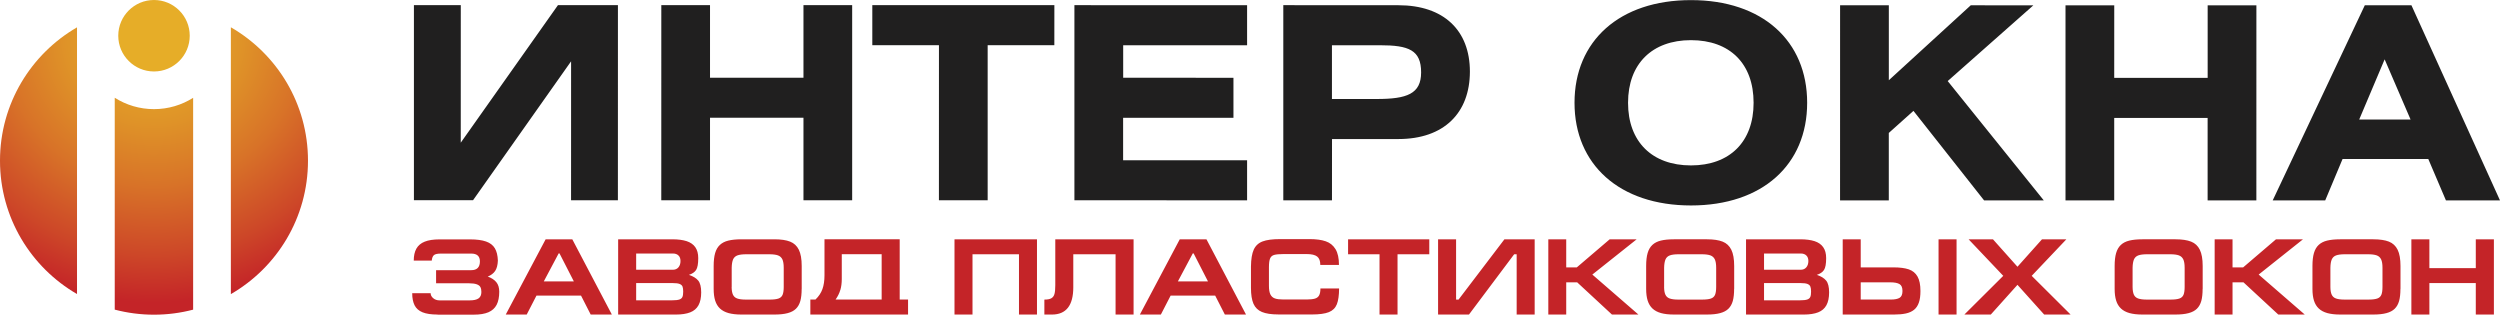 <svg height="107.042" image-rendering="optimizeQuality" shape-rendering="geometricPrecision" text-rendering="geometricPrecision" viewBox="0 0 850.394 107.042" width="850.394" xmlns="http://www.w3.org/2000/svg"><radialGradient id="a" cx="52.197" cy="12.146" gradientUnits="userSpaceOnUse" r="90.85"><stop offset="0" stop-color="#e6ad28"/><stop offset=".134" stop-color="#e4a628"/><stop offset=".329" stop-color="#df9328"/><stop offset=".561" stop-color="#d87328"/><stop offset=".821" stop-color="#cd4728"/><stop offset="1" stop-color="#c42428"/></radialGradient><path d="M156.74 1.743l-.011 46.791 33.068-46.791h20.395l-.011 66.371h-15.932l.011-47.26-33.347 47.249h-20.116v-66.36zm84.779 24.69h31.786v-24.679h16.567v66.371h-16.567v-28.082h-31.786v28.081l-16.579-.011.011-66.371h16.567v24.691zm117.134-24.679l-.011 13.623h-22.682v52.748h-16.579l.011-52.748h-22.67v-13.623zm65.556.011v13.623h-42.149v11.056l37.509.011v13.622l-37.531-.011v14.447h42.172v13.623l-58.739-.012v-66.37zm28.874 31.908h15.205c10.287 0 15.117-1.729 15.117-9.048 0-7.598-4.184-9.237-14.033-9.237h-16.301v18.286h.012zm-16.568-31.919l39.16.022c15.475 0 24.322 8.591 24.322 22.57-.012 14.091-8.838 22.949-24.322 22.949h-22.582l-.01 20.841h-16.557v-66.382zm117.279 33.213c0 13.254 8.199 21.298 21.398 21.298 13.209 0 21.309-8.043 21.309-21.298 0-13.343-8.088-21.309-21.309-21.309-13.199 0-21.398 8.044-21.398 21.298zm60.926 0c0 21.03-15.207 34.921-39.516 34.921-24.322 0-39.619-13.912-39.619-34.932 0-21.03 15.297-34.931 39.629-34.92 24.299 0 39.518 13.901 39.506 34.92zm27.781-7.675l27.869-25.493 21.297.011-29.141 25.761 32.689 40.599h-20.305l-24.031-30.458-8.389 7.508v22.938h-16.58l.012-66.371 16.58.011v25.494zm76.668-.804h31.785v-24.678h16.578l-.01 66.359h-16.58v-28.047l-31.773-.011v28.059h-16.568v-66.36h16.58zm100.811 14.18l-8.824-20.483-8.658 20.472zm-15.563-38.869h15.854l30.123 66.371h-18.387l-6.002-14.08h-29.164l-5.902 14.08h-17.861l31.328-66.371h.011z" fill="#201f1f"/><path d="M148.841 106.995c-2.164 0-3.871-.257-5.121-.77s-2.153-1.306-2.689-2.365-.814-2.433-.814-4.116h6.27c0 .635.29 1.204.881 1.695.591.49 1.305.736 2.142.736h10.253c1.361 0 2.365-.223 3.012-.67.647-.445.971-1.182.971-2.197 0-.67-.111-1.205-.323-1.629s-.636-.748-1.25-.971-1.484-.346-2.588-.346h-11.246v-4.462h11.949c1.963 0 2.957-.993 2.957-2.99 0-1.773-.982-2.655-2.957-2.655h-10.287c-1.216 0-2.019.179-2.421.547-.401.368-.636.981-.714 1.841h-6.125c0-1.662.301-3.023.904-4.084.602-1.059 1.54-1.852 2.833-2.365 1.283-.513 2.957-.77 5.009-.77h10.398c2.276 0 4.095.246 5.456.726 1.361.479 2.365 1.249 2.99 2.298s.971 2.455 1.026 4.207c-.067 1.539-.379 2.722-.937 3.525-.558.814-1.395 1.439-2.499 1.896 1.261.457 2.231 1.082 2.9 1.896.669.803 1.004 1.896 1.004 3.269 0 1.808-.301 3.292-.893 4.44-.603 1.149-1.528 1.986-2.789 2.533-1.261.535-2.912.814-4.942.814h-12.362v-.033zm36.137-11.28h10.219l-4.875-9.517h-.29zm-5.791 11.28h-7.151l13.566-25.593h9.07l13.455 25.593h-7.196l-3.291-6.448h-15.151l-3.325 6.448zm37.208-10.7v5.857h12.272c1.082 0 1.885-.089 2.421-.268.524-.179.87-.479 1.049-.893.178-.413.256-1.026.256-1.819 0-.736-.078-1.293-.223-1.684-.156-.391-.479-.692-.971-.893-.502-.201-1.261-.302-2.309-.302h-12.495zm0-10.063v5.523h12.496c.803 0 1.439-.279 1.896-.826s.691-1.271.691-2.153c0-.792-.223-1.417-.68-1.863-.458-.457-1.104-.681-1.93-.681h-12.462zm-6.125 20.763v-25.593h18.43c1.941 0 3.559.211 4.853.625 1.306.424 2.287 1.104 2.957 2.053.669.947 1.004 2.186 1.004 3.736 0 1.931-.246 3.258-.725 4.006-.48.748-1.306 1.305-2.443 1.674 1.439.479 2.499 1.127 3.168 1.952.669.814 1.004 2.164 1.004 4.017 0 1.807-.313 3.269-.926 4.385-.614 1.104-1.551 1.907-2.812 2.398-1.261.49-2.867.747-4.82.747zm38.602-9.372c.011 1.127.156 1.998.446 2.611.279.613.758 1.049 1.439 1.294.669.245 1.651.38 2.923.38h8.111c1.339 0 2.343-.123 3.012-.357s1.138-.658 1.395-1.261.391-1.495.391-2.688v-6.527c0-1.249-.156-2.209-.458-2.855-.313-.647-.803-1.094-1.495-1.35-.681-.246-1.662-.38-2.934-.38h-7.899c-1.294 0-2.287.134-2.979.391-.68.257-1.171.714-1.461 1.36-.279.648-.446 1.596-.469 2.857v6.525zm23.819.625c0 1.651-.145 3.023-.446 4.117-.301 1.082-.803 1.975-1.495 2.655-.691.681-1.64 1.183-2.833 1.495-1.194.323-2.689.479-4.474.479h-11.246c-1.718 0-3.168-.167-4.362-.491-1.194-.334-2.165-.848-2.923-1.551-.747-.702-1.294-1.605-1.64-2.699s-.513-2.422-.513-3.994v-7.776c0-1.774.167-3.247.502-4.396.334-1.16.87-2.075 1.606-2.768.736-.691 1.685-1.182 2.867-1.473 1.171-.289 2.667-.445 4.474-.445h11.246c2.209 0 3.983.268 5.311.791 1.328.525 2.321 1.451 2.968 2.768s.971 3.157.971 5.522v7.776zm51.99 8.747v-25.593h28.059v25.593h-6.125v-20.506h-15.809v20.506zm60.915-25.593v25.593h-6.125v-20.506h-14.381v11.212c0 6.192-2.421 9.294-7.263 9.294h-2.577v-5.087c1.06 0 1.841-.146 2.365-.447s.881-.78 1.071-1.461c.189-.681.279-1.685.279-2.99v-15.597h26.631zm15.084 14.313h10.219l-4.875-9.517h-.29l-5.065 9.517zm-5.79 11.28h-7.151l13.566-25.593h9.082l13.455 25.593h-7.196l-3.291-6.448h-15.151l-3.325 6.448zm51.365-.034h-11.402c-2.387 0-4.25-.278-5.59-.837-1.338-.558-2.299-1.484-2.879-2.789-.568-1.305-.858-3.113-.858-5.422v-7.263c.033-2.498.346-4.406.948-5.734.604-1.327 1.607-2.265 3.002-2.789 1.395-.535 3.379-.792 5.969-.792h10.063c2.188 0 4.006.245 5.434.736 1.439.491 2.543 1.372 3.336 2.667.791 1.282 1.182 3.078 1.182 5.377h-6.348c0-1.35-.357-2.299-1.07-2.855-.715-.559-1.908-.838-3.57-.838h-7.855c-1.449 0-2.52.102-3.189.291-.682.189-1.139.602-1.395 1.216-.258.613-.391 1.595-.391 2.956v6.349c0 1.271.166 2.242.49 2.911.336.67.838 1.127 1.539 1.373.693.245 1.664.357 2.912.357h7.855c1.227 0 2.164-.102 2.822-.291s1.139-.558 1.439-1.093c.301-.536.457-1.328.457-2.376h6.348c-.01 2.342-.268 4.149-.77 5.399-.502 1.249-1.406 2.142-2.711 2.666s-3.236.792-5.768.792zm12.305-25.559h27.625v5.087h-10.801v20.506h-6.125v-20.506h-10.699zm57.346 25.593v-20.506h-.848l-15.373 20.506h-10.51v-25.593h6.125v20.506h.836l15.607-20.506h10.287v25.593zm10.765 0v-25.593h6.092v9.55h3.604l11.18-9.55h9.182l-15.084 11.993 15.676 13.6h-9.004l-11.827-10.956h-3.727v10.956zm39.383-9.372c.012 1.127.156 1.998.447 2.611.279.613.758 1.049 1.439 1.294.68.245 1.65.38 2.922.38h8.111c1.34 0 2.344-.123 3.014-.357.668-.234 1.137-.658 1.395-1.261.256-.603.389-1.495.389-2.688v-6.527c0-1.249-.154-2.209-.467-2.855-.313-.647-.805-1.094-1.496-1.35-.68-.246-1.662-.38-2.934-.38h-7.898c-1.295 0-2.287.134-2.98.391-.691.257-1.17.714-1.461 1.36-.279.648-.445 1.596-.469 2.857v6.525zm23.821.625c0 1.651-.145 3.023-.445 4.117-.303 1.082-.805 1.975-1.496 2.655s-1.641 1.183-2.834 1.495c-1.193.323-2.688.479-4.473.479h-11.247c-1.719 0-3.17-.167-4.363-.491-1.193-.334-2.164-.848-2.912-1.551-.746-.702-1.293-1.605-1.639-2.699s-.514-2.422-.514-3.994v-7.776c0-1.774.168-3.247.502-4.396.334-1.16.871-2.075 1.607-2.768.736-.691 1.684-1.182 2.867-1.473 1.17-.289 2.666-.445 4.473-.445h11.246c2.209 0 3.982.268 5.311.791 1.328.525 2.32 1.451 2.969 2.768.646 1.316.969 3.157.969 5.522v7.776zm10.175-1.953v5.857h12.271c1.082 0 1.896-.089 2.422-.268.523-.179.869-.479 1.049-.893.178-.413.256-1.026.256-1.819 0-.736-.078-1.293-.234-1.684s-.48-.692-.971-.893c-.502-.201-1.26-.302-2.309-.302h-12.484zm0-10.063v5.523h12.494c.805 0 1.439-.279 1.896-.826.459-.547.691-1.271.691-2.153 0-.792-.223-1.417-.68-1.863-.457-.457-1.104-.681-1.93-.681h-12.461zm-6.125 20.763v-25.593h18.441c1.941 0 3.559.211 4.854.625 1.305.424 2.287 1.104 2.955 2.053.67.947 1.006 2.186 1.006 3.736 0 1.931-.246 3.258-.727 4.006-.479.748-1.305 1.305-2.443 1.674 1.439.479 2.5 1.127 3.17 1.952.668.814 1.004 2.164 1.004 4.017 0 1.807-.313 3.269-.928 4.385-.613 1.104-1.549 1.907-2.811 2.398-1.26.49-2.867.747-4.82.747h-19.691zm71.614-25.593h-6.125v25.593h6.125zm-32.6 20.494h10.221c1.359 0 2.365-.201 3.012-.592.646-.39.971-1.171.971-2.32 0-1.171-.336-1.963-1.016-2.354s-1.707-.592-3.113-.592h-10.074v5.858zm0-20.494v9.55h11.168c2.119 0 3.85.224 5.166.669 1.316.447 2.309 1.262 2.979 2.433s1.004 2.822 1.004 4.942c0 1.606-.178 2.923-.547 3.961-.367 1.037-.914 1.852-1.641 2.432-.725.58-1.639.993-2.754 1.238-1.105.246-2.467.368-4.051.368h-17.449v-25.593zm53.318 9.338l8.346-9.338h8.289l-11.793 12.428 13.232 13.165h-8.992l-9.082-10.108-9.07 10.108h-8.992l13.23-13.165-11.791-12.428h8.289zm39.16 6.883c.01 1.127.156 1.998.434 2.611.279.613.76 1.049 1.439 1.294.682.245 1.652.38 2.924.38h8.111c1.338 0 2.342-.123 3.012-.357s1.139-.658 1.395-1.261.391-1.495.391-2.688v-6.527c0-1.249-.156-2.209-.469-2.855-.313-.647-.803-1.094-1.494-1.35-.682-.246-1.664-.38-2.936-.38h-7.898c-1.295 0-2.287.134-2.979.391-.682.257-1.172.714-1.461 1.36-.279.648-.447 1.596-.469 2.857zm23.819.625c0 1.651-.145 3.023-.445 4.117-.303 1.082-.805 1.975-1.496 2.655s-1.639 1.183-2.834 1.495c-1.193.323-2.688.479-4.473.479h-11.246c-1.719 0-3.168-.167-4.363-.491-1.193-.334-2.164-.848-2.91-1.551-.748-.702-1.307-1.605-1.641-2.699-.346-1.094-.514-2.422-.514-3.994v-7.776c0-1.774.168-3.247.502-4.396.334-1.16.871-2.075 1.607-2.768.736-.691 1.684-1.182 2.867-1.473 1.17-.289 2.666-.445 4.473-.445h11.246c2.209 0 3.982.268 5.311.791 1.34.525 2.32 1.451 2.969 2.768.646 1.316.971 3.157.971 5.522v7.776zm4.096 8.747v-25.593h6.08v9.55h3.613l11.168-9.55h9.184l-15.074 11.993 15.676 13.6h-9.004l-11.836-10.956h-3.727v10.956zm39.371-9.372c.012 1.127.156 1.998.445 2.611.279.613.76 1.049 1.439 1.294.67.245 1.652.38 2.924.38h8.111c1.338 0 2.342-.123 3.012-.357s1.139-.658 1.395-1.261.391-1.495.391-2.688v-6.527c0-1.249-.156-2.209-.469-2.855-.313-.647-.803-1.094-1.494-1.35-.693-.246-1.674-.38-2.945-.38h-7.9c-1.293 0-2.287.134-2.979.391s-1.172.714-1.461 1.36c-.291.648-.447 1.596-.469 2.857zm23.82.625c0 1.651-.146 3.023-.447 4.117-.301 1.082-.803 1.975-1.494 2.655-.693.681-1.641 1.183-2.834 1.495-1.195.323-2.689.479-4.475.479h-11.246c-1.717 0-3.168-.167-4.361-.491-1.193-.334-2.164-.848-2.912-1.551-.748-.702-1.295-1.605-1.641-2.699s-.514-2.422-.514-3.994v-7.776c0-1.774.168-3.247.502-4.396.336-1.16.871-2.075 1.607-2.768.736-.691 1.686-1.182 2.867-1.473 1.172-.289 2.666-.445 4.475-.445h11.246c2.209 0 3.982.268 5.311.791 1.326.525 2.32 1.451 2.967 2.768s.971 3.157.971 5.522v7.776zm3.725 8.747v-25.593h6.125v9.807h15.787v-9.807h6.158v25.593h-6.158v-10.7h-15.787v10.699h-6.125zm-534.403-8.334c.334-1.104.491-2.365.491-3.771v-8.412h13.566v15.418h-15.675c.748-1.06 1.283-2.143 1.606-3.246zm-4.586 8.323h27.624v-5.088h-2.845v-20.506h-25.582v12.238c0 1.853-.234 3.426-.703 4.72-.468 1.294-1.25 2.478-2.365 3.548h-1.74v5.088z" fill="#c42428"/><circle cx="52.383" cy="12.155" fill="#e6ad28" r="12.155"/><g fill="url(#a)"><path d="M26.197 9.3c-15.655 9.057-26.197 25.972-26.197 45.36 0 19.389 10.541 36.303 26.197 45.36zM78.53 9.278v90.765c15.677-9.053 26.235-25.979 26.235-45.383 0-19.403-10.558-36.33-26.235-45.382zM52.382 37.122c-4.912 0-9.489-1.425-13.352-3.875v72.072c4.264 1.121 8.737 1.724 13.352 1.724 4.601 0 9.062-.598 13.314-1.713v-72.059c-3.854 2.436-8.417 3.851-13.314 3.851z"/></g></svg>